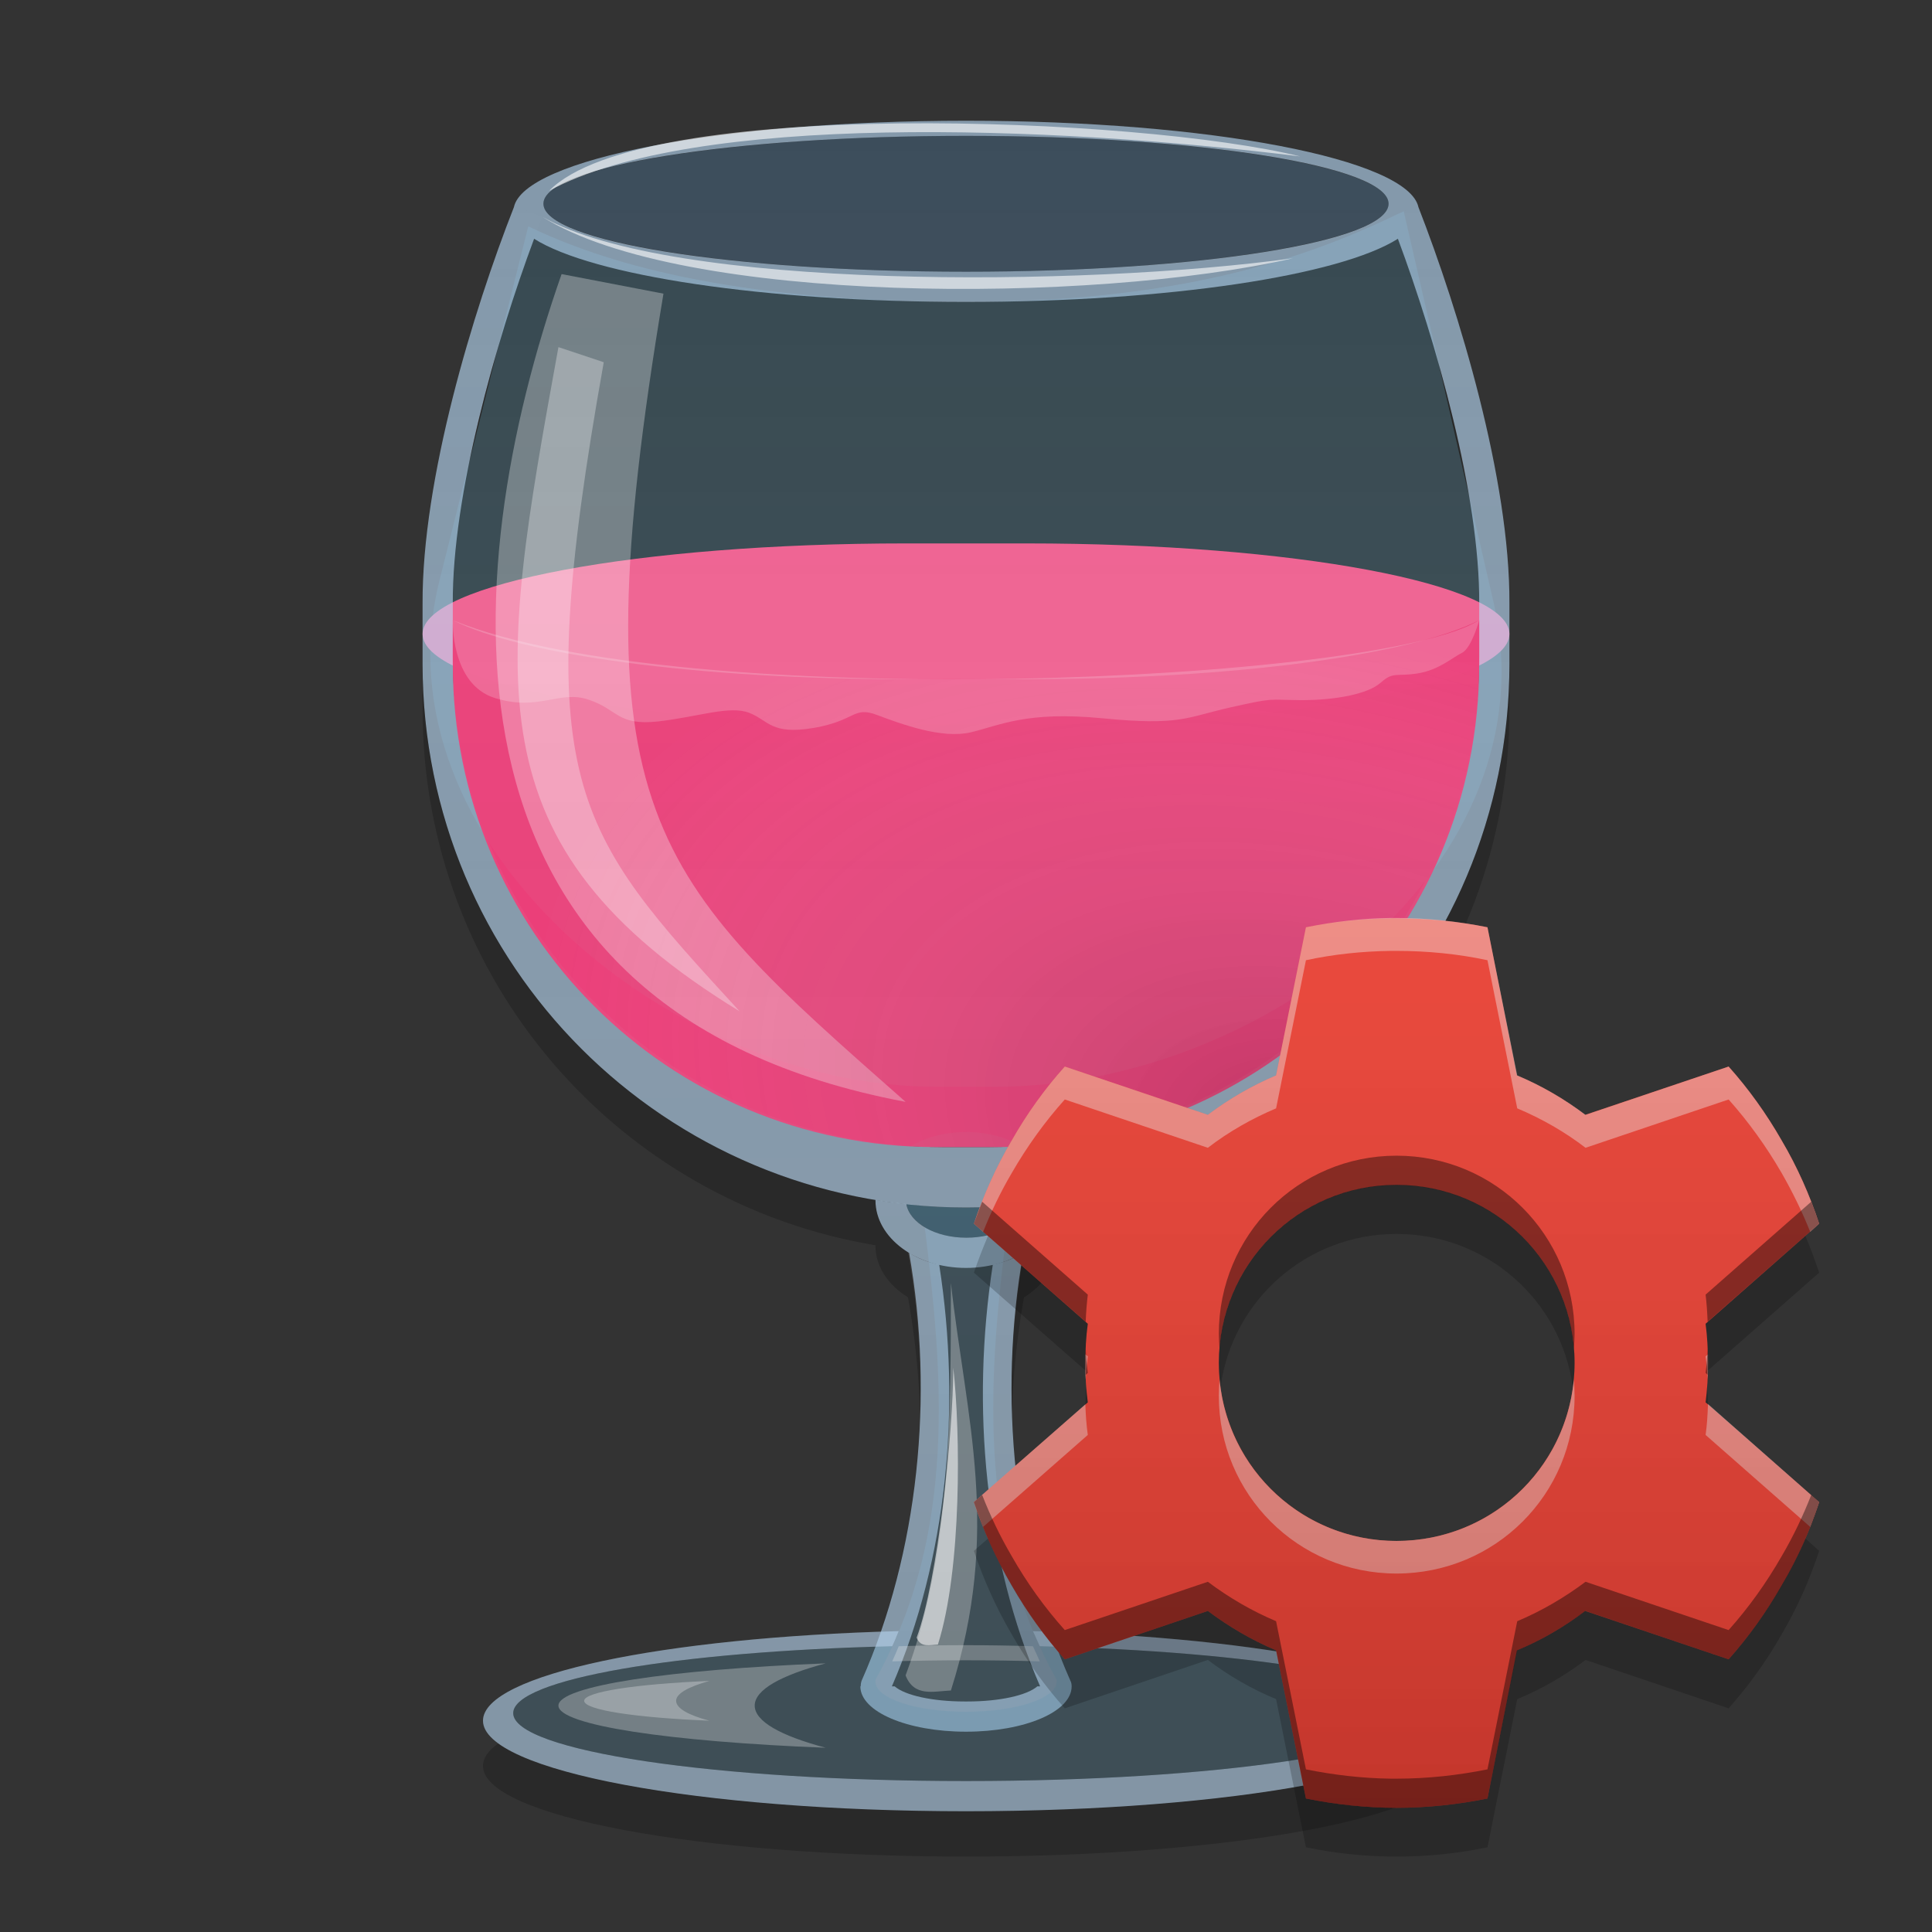 
<svg xmlns="http://www.w3.org/2000/svg" xmlns:xlink="http://www.w3.org/1999/xlink" width="22" height="22" viewBox="0 0 22 22" version="1.1">
<rect x="0" y="0" width="22" height="22" fill="#333333" stroke="none"/>
<defs>
<radialGradient id="radial0" gradientUnits="userSpaceOnUse" cx="10.257" cy="-204.308" fx="10.257" fy="-204.308" r="4.498" gradientTransform="matrix(0.382,-1.242,1.987,0.611,417.172,150.711)">
<stop offset="0" style="stop-color:rgb(0%,0%,0%);stop-opacity:0.2;"/>
<stop offset="1" style="stop-color:rgb(100%,100%,100%);stop-opacity:0;"/>
</radialGradient>
<linearGradient id="linear0" gradientUnits="userSpaceOnUse" x1="32" y1="104" x2="32" y2="4" gradientTransform="matrix(0.344,0,0,0.344,0,0)">
<stop offset="0" style="stop-color:rgb(0%,0%,0%);stop-opacity:0.2;"/>
<stop offset="1" style="stop-color:rgb(100%,100%,100%);stop-opacity:0;"/>
</linearGradient>
<linearGradient id="linear1" gradientUnits="userSpaceOnUse" x1="12.1" y1="-199.096" x2="12.1" y2="-213.913" gradientTransform="matrix(1.299,0,0,1.299,0.092,279.293)">
<stop offset="0" style="stop-color:rgb(0%,0%,0%);stop-opacity:0.2;"/>
<stop offset="1" style="stop-color:rgb(100%,100%,100%);stop-opacity:0;"/>
</linearGradient>
</defs>
<g id="surface1">
<path style=" stroke:none;fill-rule:nonzero;fill:rgb(29.804%,74.51%,97.255%);fill-opacity:0.29;" d="M 10.32 13.711 C 10.359 13.926 10.648 14.094 11.004 14.094 C 11.355 14.094 11.648 13.926 11.684 13.711 C 11.461 13.738 11.23 13.75 11 13.75 C 10.77 13.75 10.543 13.738 10.32 13.711 Z M 10.32 13.711 "/>
<path style=" stroke:none;fill-rule:nonzero;fill:rgb(30.196%,74.902%,97.647%);fill-opacity:0.157;" d="M 10.531 13.977 C 10.73 15.59 10.91 17.441 9.973 19.121 C 9.969 19.129 9.969 19.141 9.969 19.148 C 9.969 19.34 10.43 19.492 11 19.492 C 11.57 19.492 12.031 19.34 12.031 19.148 L 12.031 19.141 C 12.031 19.133 12.031 19.129 12.027 19.121 C 11.098 17.453 11.266 15.594 11.469 13.98 C 11.348 14.051 11.184 14.094 11.004 14.094 C 10.82 14.094 10.656 14.051 10.531 13.977 Z M 10.531 13.977 "/>
<path style=" stroke:none;fill-rule:nonzero;fill:rgb(73.333%,87.059%,98.431%);fill-opacity:0.6;" d="M 9.969 13.664 L 9.969 13.668 C 9.969 14.094 10.43 14.438 11 14.438 C 11.57 14.438 12.031 14.094 12.031 13.668 L 12.031 13.664 C 11.961 13.676 11.887 13.688 11.816 13.695 C 11.77 13.707 11.727 13.715 11.68 13.723 C 11.637 13.934 11.352 14.094 11.004 14.094 C 10.648 14.094 10.359 13.926 10.32 13.711 C 10.203 13.699 10.086 13.684 9.969 13.664 Z M 9.969 13.664 "/>
<path style=" stroke:none;fill-rule:nonzero;fill:rgb(73.333%,87.059%,98.431%);fill-opacity:0.6;" d="M 11.652 14.266 C 11.551 14.328 11.434 14.375 11.305 14.402 C 11.055 16.023 11.215 17.75 11.844 19.203 L 11.812 19.203 C 11.695 19.305 11.383 19.375 11.016 19.375 L 10.984 19.375 C 10.617 19.375 10.305 19.305 10.188 19.203 L 10.156 19.203 C 10.785 17.75 10.949 16.023 10.695 14.402 C 10.566 14.375 10.449 14.328 10.352 14.266 C 10.641 15.898 10.457 17.684 9.812 19.137 C 9.805 19.156 9.801 19.18 9.801 19.203 L 9.797 19.203 C 9.797 19.492 10.332 19.719 11 19.719 C 11.668 19.719 12.203 19.492 12.203 19.203 C 12.203 19.18 12.199 19.156 12.188 19.137 C 11.543 17.68 11.363 15.898 11.652 14.266 Z M 11.652 14.266 "/>
<path style=" stroke:none;fill-rule:nonzero;fill:rgb(94.51%,94.51%,94.51%);fill-opacity:0.302;" d="M 11 18.734 C 10.738 18.734 10.484 18.738 10.234 18.746 C 10.211 18.801 10.188 18.859 10.16 18.918 C 10.434 18.91 10.715 18.906 11 18.906 C 11.285 18.906 11.566 18.91 11.84 18.918 C 11.812 18.859 11.789 18.801 11.762 18.746 C 11.512 18.738 11.262 18.734 11 18.734 Z M 11 18.734 "/>
<path style=" stroke:none;fill-rule:nonzero;fill:rgb(73.333%,87.059%,98.431%);fill-opacity:0.6;" d="M 10.234 18.574 C 7.555 18.645 5.5 19.07 5.5 19.594 C 5.5 20.164 7.953 20.625 11 20.625 C 14.047 20.625 16.5 20.164 16.5 19.594 C 16.5 19.07 14.445 18.645 11.762 18.574 C 11.789 18.629 11.812 18.688 11.84 18.746 C 14.293 18.805 16.156 19.121 16.156 19.508 C 16.156 19.938 13.855 20.281 11 20.281 C 8.145 20.281 5.844 19.938 5.844 19.508 C 5.844 19.121 7.707 18.805 10.16 18.746 C 10.188 18.688 10.211 18.629 10.234 18.574 Z M 10.234 18.574 "/>
<path style=" stroke:none;fill-rule:nonzero;fill:rgb(30.98%,76.471%,96.863%);fill-opacity:0.157;" d="M 6.016 2.578 L 5.004 6.613 C 4.266 9.57 7.609 12.375 10.656 12.375 L 11.344 12.375 C 14.391 12.375 17.688 9.836 17.008 6.863 L 15.984 2.406 C 15.145 2.809 13.711 3.438 11 3.438 C 8.289 3.438 6.855 2.98 6.016 2.578 Z M 6.016 2.578 "/>
<path style=" stroke:none;fill-rule:nonzero;fill:rgb(94.118%,38.431%,57.255%);fill-opacity:1;" d="M 10.312 6.188 L 11.688 6.188 C 14.727 6.188 17.188 6.648 17.188 7.219 C 17.188 7.789 14.727 8.25 11.688 8.25 L 10.312 8.25 C 7.273 8.25 4.812 7.789 4.812 7.219 C 4.812 6.648 7.273 6.188 10.312 6.188 Z M 10.312 6.188 "/>
<path style=" stroke:none;fill-rule:nonzero;fill:rgb(73.333%,87.059%,98.431%);fill-opacity:0.6;" d="M 11 1.375 C 8.219 1.375 5.969 1.812 5.852 2.359 C 5.387 3.543 4.805 5.457 4.812 6.875 L 4.812 7.562 C 4.812 10.992 7.57 13.75 11 13.75 C 14.43 13.75 17.188 10.992 17.188 7.562 L 17.188 6.875 C 17.195 5.457 16.613 3.543 16.152 2.359 C 16.035 1.812 13.781 1.375 11 1.375 Z M 11 1.547 C 13.668 1.547 15.812 1.891 15.812 2.32 C 15.812 2.75 13.668 3.094 11 3.094 C 8.332 3.094 6.188 2.75 6.188 2.32 C 6.188 1.891 8.332 1.547 11 1.547 Z M 6.082 2.719 C 6.742 3.137 8.688 3.438 11 3.438 C 13.312 3.438 15.258 3.137 15.918 2.719 C 16.352 3.883 16.852 5.637 16.844 6.875 L 16.93 6.875 L 16.844 6.875 L 16.844 7.477 C 16.844 10.57 14.352 13.062 11.258 13.062 L 10.742 13.062 C 7.648 13.062 5.156 10.57 5.156 7.477 L 5.156 6.875 L 5.07 6.875 L 5.156 6.875 C 5.148 5.637 5.648 3.883 6.082 2.719 Z M 6.082 2.719 "/>
<path style=" stroke:none;fill-rule:nonzero;fill:rgb(92.549%,25.098%,47.843%);fill-opacity:0.996;" d="M 5.156 7.062 L 5.156 7.562 C 5.156 10.609 7.609 13.062 10.656 13.062 L 11.344 13.062 C 14.391 13.062 16.844 10.609 16.844 7.562 L 16.844 7.062 C 16.066 7.457 14.059 7.734 11.688 7.734 L 10.312 7.734 C 7.941 7.734 5.934 7.457 5.156 7.062 Z M 5.156 7.062 "/>
<path style=" stroke:none;fill-rule:nonzero;fill:rgb(100%,100%,100%);fill-opacity:0.302;" d="M 6.395 3.121 C 5.191 6.559 4.785 11.508 10.312 12.547 C 7.391 9.969 6.559 9.305 7.555 3.344 Z M 6.395 3.121 "/>
<path style=" stroke:none;fill-rule:nonzero;fill:url(#radial0);" d="M 5.156 7.062 L 5.156 7.562 C 5.156 10.609 7.609 13.062 10.656 13.062 L 11.344 13.062 C 14.391 13.062 16.844 10.609 16.844 7.562 L 16.844 7.062 C 16.066 7.457 14.059 7.734 11.688 7.734 L 10.312 7.734 C 7.941 7.734 5.934 7.457 5.156 7.062 Z M 5.156 7.062 "/>
<path style=" stroke:none;fill-rule:nonzero;fill:rgb(39.216%,70.98%,96.471%);fill-opacity:0.208;" d="M 11 1.547 C 13.656 1.547 15.812 1.895 15.812 2.32 C 15.812 2.746 13.656 3.094 11 3.094 C 8.344 3.094 6.188 2.746 6.188 2.32 C 6.188 1.895 8.344 1.547 11 1.547 Z M 11 1.547 "/>
<path style=" stroke:none;fill-rule:nonzero;fill:rgb(30.196%,74.902%,97.647%);fill-opacity:0.157;" d="M 10.16 18.746 C 7.707 18.805 5.844 19.121 5.844 19.508 C 5.844 19.938 8.145 20.281 11 20.281 C 13.855 20.281 16.156 19.938 16.156 19.508 C 16.156 19.121 14.293 18.805 11.84 18.746 C 11.895 18.871 11.957 18.996 12.027 19.121 C 12.031 19.129 12.031 19.133 12.031 19.141 L 12.031 19.148 C 12.031 19.34 11.57 19.492 11 19.492 C 10.43 19.492 9.969 19.34 9.969 19.148 C 9.969 19.141 9.969 19.129 9.973 19.121 C 10.043 18.996 10.105 18.871 10.16 18.746 Z M 10.16 18.746 "/>
<path style=" stroke:none;fill-rule:nonzero;fill:rgb(100%,100%,100%);fill-opacity:0.302;" d="M 6.359 3.953 C 5.672 7.734 5.328 9.625 8.422 11.516 C 6.531 9.453 6.016 8.938 6.875 4.125 Z M 6.359 3.953 "/>
<path style=" stroke:none;fill-rule:nonzero;fill:rgb(100%,100%,100%);fill-opacity:0.302;" d="M 9.402 18.941 C 7.621 19.012 6.359 19.199 6.359 19.422 C 6.359 19.645 7.621 19.832 9.402 19.902 C 8.891 19.766 8.594 19.602 8.594 19.422 C 8.594 19.242 8.891 19.078 9.402 18.941 Z M 9.402 18.941 "/>
<path style=" stroke:none;fill-rule:nonzero;fill:rgb(100%,100%,100%);fill-opacity:0.302;" d="M 8.078 19.141 C 7.242 19.176 6.652 19.266 6.652 19.367 C 6.652 19.473 7.242 19.559 8.078 19.594 C 7.84 19.531 7.699 19.453 7.699 19.367 C 7.699 19.285 7.84 19.207 8.078 19.141 Z M 8.078 19.141 "/>
<path style=" stroke:none;fill-rule:nonzero;fill:rgb(100%,100%,100%);fill-opacity:0.302;" d="M 10.828 14.609 C 11 16.156 11.406 17.43 10.828 19.25 C 10.633 19.258 10.41 19.328 10.312 19.078 C 10.828 17.703 10.828 16.156 10.828 14.609 Z M 10.828 14.609 "/>
<path style=" stroke:none;fill-rule:nonzero;fill:rgb(0%,0%,0%);fill-opacity:0.2;" d="M 5.664 3.977 C 5.547 4.387 5.438 4.812 5.352 5.234 Z M 16.391 4.176 L 16.719 5.617 C 16.637 5.145 16.523 4.652 16.391 4.176 Z M 4.812 7.562 L 4.812 8.078 C 4.812 11.152 7.035 13.691 9.969 14.18 L 9.969 14.184 C 9.969 14.422 10.113 14.633 10.34 14.773 C 10.418 15.211 10.465 15.656 10.477 16.105 C 10.496 15.488 10.449 14.863 10.34 14.262 C 10.113 14.117 9.969 13.906 9.969 13.668 L 9.969 13.664 C 7.035 13.176 4.812 10.641 4.812 7.562 Z M 17.188 7.562 C 17.188 10.641 14.965 13.176 12.031 13.664 L 12.031 13.668 C 12.031 13.906 11.887 14.117 11.66 14.258 C 11.551 14.863 11.504 15.488 11.523 16.105 C 11.535 15.656 11.582 15.211 11.66 14.773 C 11.887 14.633 12.031 14.422 12.031 14.184 L 12.031 14.18 C 14.965 13.691 17.188 11.152 17.188 8.078 Z M 5.672 19.855 C 5.559 19.934 5.5 20.02 5.5 20.109 C 5.5 20.68 7.953 21.141 11 21.141 C 14.047 21.141 16.5 20.68 16.5 20.109 C 16.5 20.02 16.441 19.934 16.328 19.855 C 16.328 19.852 16.328 19.855 16.328 19.855 C 15.719 20.301 13.57 20.625 11 20.625 C 8.43 20.625 6.281 20.301 5.672 19.855 C 5.672 19.852 5.672 19.855 5.672 19.855 Z M 5.672 19.855 "/>
<path style=" stroke:none;fill-rule:nonzero;fill:rgb(100%,100%,100%);fill-opacity:0.6;" d="M 6.176 2.469 C 7.77 3.469 12.426 3.465 14.723 2.941 C 12.332 3.27 7.637 3.305 6.176 2.469 Z M 6.176 2.469 "/>
<path style=" stroke:none;fill-rule:nonzero;fill:rgb(100%,100%,100%);fill-opacity:0.6;" d="M 6.254 2.172 C 7.309 1.098 12.984 1.332 14.805 1.781 C 11.953 1.426 7.902 1.281 6.254 2.172 Z M 6.254 2.172 "/>
<path style=" stroke:none;fill-rule:nonzero;fill:rgb(100%,100%,100%);fill-opacity:0.6;" d="M 10.855 15.574 C 10.938 16.309 10.953 17.867 10.68 18.727 C 10.59 18.73 10.484 18.766 10.438 18.648 C 10.68 17.996 10.855 16.309 10.855 15.574 Z M 10.855 15.574 "/>
<path style=" stroke:none;fill-rule:nonzero;fill:rgb(100%,100%,100%);fill-opacity:0.2;" d="M 5.156 7.062 C 5.156 7.062 5.129 7.793 5.637 7.949 C 6.141 8.105 6.371 7.852 6.707 7.969 C 7.043 8.082 7.027 8.266 7.496 8.215 C 7.965 8.16 8.309 8.031 8.531 8.117 C 8.754 8.203 8.777 8.371 9.266 8.289 C 9.758 8.203 9.711 8.035 9.996 8.145 C 10.277 8.25 10.723 8.414 11.051 8.34 C 11.383 8.262 11.684 8.094 12.562 8.18 C 13.445 8.266 13.508 8.168 14.012 8.055 C 14.52 7.941 14.434 7.969 14.816 7.973 C 15.199 7.973 15.574 7.906 15.723 7.773 C 15.867 7.645 15.898 7.707 16.145 7.668 C 16.387 7.629 16.543 7.484 16.648 7.434 C 16.758 7.379 16.844 7.062 16.844 7.062 C 15.723 7.773 7.773 8.129 5.156 7.062 Z M 5.156 7.062 "/>
<path style=" stroke:none;fill-rule:nonzero;fill:url(#linear0);" d="M 11 1.547 C 8.332 1.547 6.188 1.891 6.188 2.32 C 6.188 2.75 8.332 3.094 11 3.094 C 13.668 3.094 15.812 2.75 15.812 2.32 C 15.812 1.891 13.668 1.547 11 1.547 Z M 5.855 2.344 C 5.395 3.52 4.805 5.449 4.812 6.875 L 4.812 7.562 C 4.812 10.637 7.035 13.176 9.969 13.664 L 9.969 13.668 C 9.969 13.906 10.113 14.117 10.34 14.258 C 10.602 15.688 10.504 17.234 10.047 18.578 C 7.461 18.664 5.5 19.082 5.5 19.594 C 5.5 20.164 7.953 20.625 11 20.625 C 14.047 20.625 16.5 20.164 16.5 19.594 C 16.5 19.082 14.539 18.664 11.953 18.578 C 11.496 17.234 11.398 15.688 11.66 14.258 C 11.887 14.117 12.031 13.906 12.031 13.668 L 12.031 13.664 C 14.965 13.176 17.188 10.637 17.188 7.562 L 17.188 6.875 C 17.195 5.449 16.605 3.523 16.145 2.344 L 15.824 2.469 C 15.824 2.473 15.824 2.477 15.828 2.48 C 14.969 2.879 13.555 3.438 11 3.438 C 8.391 3.438 6.973 3.016 6.117 2.625 C 6.137 2.574 6.156 2.516 6.176 2.469 Z M 5.664 3.977 L 5.352 5.234 C 5.438 4.812 5.547 4.387 5.664 3.977 Z M 16.391 4.176 C 16.523 4.652 16.637 5.145 16.719 5.617 Z M 5.566 9.59 C 6.605 11.207 8.691 12.375 10.656 12.375 L 11.344 12.375 C 13.199 12.375 15.148 11.43 16.234 10.02 C 15.363 11.727 13.645 12.918 11.629 13.051 C 11.453 12.949 11.238 12.891 11 12.891 C 10.992 12.891 10.98 12.891 10.973 12.891 C 10.746 12.895 10.539 12.953 10.371 13.051 C 8.188 12.906 6.352 11.52 5.566 9.59 Z M 5.566 9.59 "/>
<path style=" stroke:none;fill-rule:nonzero;fill:rgb(95.686%,26.275%,21.176%);fill-opacity:1;" d="M 15.836 10.457 C 15.508 10.461 15.184 10.496 14.871 10.559 L 14.531 12.246 C 14.254 12.363 13.992 12.516 13.754 12.695 L 12.125 12.145 C 11.898 12.398 11.695 12.68 11.52 12.988 C 11.34 13.293 11.199 13.613 11.09 13.934 L 12.387 15.074 C 12.367 15.219 12.359 15.367 12.359 15.52 C 12.359 15.672 12.367 15.82 12.387 15.969 L 11.09 17.105 C 11.199 17.43 11.34 17.746 11.52 18.051 C 11.695 18.359 11.898 18.641 12.125 18.895 L 13.754 18.344 C 13.992 18.523 14.254 18.676 14.531 18.793 L 14.871 20.48 C 15.203 20.547 15.551 20.586 15.902 20.586 C 16.258 20.586 16.605 20.547 16.938 20.48 L 17.273 18.793 C 17.555 18.676 17.816 18.523 18.051 18.344 L 19.684 18.895 C 19.91 18.641 20.113 18.359 20.289 18.051 C 20.469 17.746 20.609 17.43 20.715 17.105 L 19.422 15.969 C 19.441 15.82 19.449 15.672 19.449 15.52 C 19.449 15.367 19.441 15.219 19.422 15.074 L 20.715 13.934 C 20.609 13.613 20.469 13.293 20.289 12.988 C 20.113 12.68 19.91 12.398 19.684 12.145 L 18.051 12.695 C 17.816 12.516 17.555 12.363 17.273 12.246 L 16.938 10.559 C 16.605 10.492 16.258 10.457 15.902 10.457 C 15.883 10.457 15.859 10.453 15.836 10.457 Z M 15.902 13.492 C 17.027 13.492 17.93 14.398 17.93 15.52 C 17.93 16.641 17.027 17.547 15.902 17.547 C 14.781 17.547 13.879 16.641 13.879 15.52 C 13.879 14.398 14.781 13.492 15.902 13.492 Z M 15.902 13.492 "/>
<path style=" stroke:none;fill-rule:nonzero;fill:rgb(100%,100%,100%);fill-opacity:0.4;" d="M 15.84 10.453 C 15.508 10.457 15.184 10.496 14.871 10.559 L 14.531 12.246 C 14.254 12.363 13.992 12.516 13.754 12.695 L 12.125 12.145 C 11.898 12.398 11.695 12.68 11.52 12.988 C 11.34 13.293 11.199 13.613 11.09 13.934 L 11.195 14.027 C 11.285 13.801 11.391 13.578 11.52 13.359 C 11.695 13.055 11.898 12.773 12.125 12.52 L 13.754 13.07 C 13.992 12.887 14.254 12.738 14.531 12.621 L 14.871 10.934 C 15.184 10.867 15.508 10.832 15.84 10.828 C 15.859 10.828 15.883 10.828 15.902 10.828 C 16.258 10.828 16.605 10.863 16.938 10.934 L 17.277 12.621 C 17.555 12.738 17.816 12.887 18.055 13.07 L 19.684 12.52 C 19.91 12.773 20.113 13.055 20.289 13.359 C 20.414 13.578 20.523 13.801 20.613 14.027 L 20.715 13.934 C 20.609 13.613 20.469 13.293 20.289 12.988 C 20.113 12.68 19.91 12.398 19.684 12.145 L 18.055 12.695 C 17.816 12.516 17.555 12.363 17.277 12.246 L 16.938 10.559 C 16.605 10.492 16.258 10.453 15.902 10.453 C 15.883 10.453 15.859 10.453 15.84 10.453 Z M 12.359 15.422 C 12.359 15.453 12.359 15.488 12.359 15.52 C 12.359 15.582 12.359 15.645 12.363 15.707 C 12.367 15.617 12.375 15.531 12.387 15.445 Z M 19.449 15.422 L 19.422 15.445 C 19.434 15.531 19.441 15.617 19.445 15.707 C 19.449 15.645 19.449 15.582 19.449 15.52 C 19.449 15.488 19.449 15.457 19.449 15.422 Z M 13.887 15.707 C 13.883 15.77 13.879 15.832 13.879 15.895 C 13.879 17.016 14.781 17.918 15.902 17.918 C 17.027 17.918 17.93 17.016 17.93 15.895 C 17.93 15.832 17.926 15.77 17.922 15.707 C 17.828 16.742 16.965 17.547 15.902 17.547 C 14.844 17.547 13.98 16.742 13.887 15.707 Z M 19.449 15.988 C 19.445 16.109 19.438 16.227 19.422 16.34 L 20.613 17.387 C 20.648 17.293 20.684 17.199 20.715 17.105 Z M 12.359 15.992 L 11.09 17.105 C 11.121 17.199 11.156 17.293 11.195 17.387 L 12.387 16.34 C 12.371 16.227 12.363 16.109 12.359 15.992 Z M 12.359 15.992 "/>
<path style=" stroke:none;fill-rule:nonzero;fill:url(#linear1);" d="M 15.836 10.457 C 15.508 10.461 15.184 10.496 14.871 10.559 L 14.531 12.246 C 14.254 12.363 13.992 12.516 13.754 12.695 L 12.125 12.145 C 11.898 12.398 11.695 12.68 11.52 12.988 C 11.34 13.293 11.199 13.613 11.09 13.934 L 12.387 15.074 C 12.367 15.219 12.359 15.367 12.359 15.52 C 12.359 15.672 12.367 15.82 12.387 15.969 L 11.09 17.105 C 11.199 17.43 11.34 17.746 11.52 18.051 C 11.695 18.359 11.898 18.641 12.125 18.895 L 13.754 18.344 C 13.992 18.523 14.254 18.676 14.531 18.793 L 14.871 20.48 C 15.203 20.547 15.551 20.586 15.902 20.586 C 16.258 20.586 16.605 20.547 16.938 20.48 L 17.273 18.793 C 17.555 18.676 17.816 18.523 18.051 18.344 L 19.684 18.895 C 19.91 18.641 20.113 18.359 20.289 18.051 C 20.469 17.746 20.609 17.43 20.715 17.105 L 19.422 15.969 C 19.441 15.82 19.449 15.672 19.449 15.52 C 19.449 15.367 19.441 15.219 19.422 15.074 L 20.715 13.934 C 20.609 13.613 20.469 13.293 20.289 12.988 C 20.113 12.68 19.91 12.398 19.684 12.145 L 18.051 12.695 C 17.816 12.516 17.555 12.363 17.273 12.246 L 16.938 10.559 C 16.605 10.492 16.258 10.457 15.902 10.457 C 15.883 10.457 15.859 10.453 15.836 10.457 Z M 15.902 13.492 C 17.027 13.492 17.93 14.398 17.93 15.52 C 17.93 16.641 17.027 17.547 15.902 17.547 C 14.781 17.547 13.879 16.641 13.879 15.52 C 13.879 14.398 14.781 13.492 15.902 13.492 Z M 15.902 13.492 "/>
<path style=" stroke:none;fill-rule:nonzero;fill:rgb(0.784%,0.784%,0.784%);fill-opacity:0.4;" d="M 15.84 20.586 C 15.508 20.582 15.184 20.543 14.871 20.48 L 14.531 18.793 C 14.254 18.676 13.992 18.523 13.754 18.344 L 12.125 18.895 C 11.898 18.641 11.695 18.359 11.52 18.055 C 11.34 17.746 11.199 17.43 11.09 17.105 L 11.184 17.023 C 11.277 17.262 11.387 17.492 11.52 17.719 C 11.695 18.027 11.898 18.309 12.125 18.562 L 13.754 18.012 C 13.992 18.191 14.254 18.344 14.531 18.461 L 14.871 20.148 C 15.184 20.211 15.508 20.25 15.84 20.254 C 15.859 20.254 15.883 20.254 15.902 20.254 C 16.258 20.254 16.605 20.215 16.938 20.148 L 17.277 18.461 C 17.555 18.344 17.816 18.191 18.055 18.012 L 19.684 18.562 C 19.91 18.309 20.113 18.027 20.289 17.719 C 20.422 17.492 20.531 17.262 20.625 17.023 L 20.715 17.105 C 20.609 17.43 20.469 17.746 20.289 18.055 C 20.113 18.359 19.91 18.641 19.684 18.895 L 18.055 18.344 C 17.816 18.523 17.555 18.676 17.277 18.793 L 16.938 20.48 C 16.605 20.547 16.258 20.586 15.902 20.586 C 15.883 20.586 15.859 20.586 15.84 20.586 Z M 12.363 15.656 C 12.359 15.613 12.359 15.566 12.359 15.52 C 12.359 15.465 12.359 15.41 12.363 15.355 C 12.367 15.449 12.375 15.543 12.387 15.633 Z M 19.445 15.656 L 19.422 15.633 C 19.434 15.543 19.441 15.449 19.445 15.355 C 19.449 15.41 19.449 15.465 19.449 15.52 C 19.449 15.566 19.449 15.609 19.445 15.656 Z M 13.887 15.355 C 13.883 15.301 13.879 15.242 13.879 15.188 C 13.879 14.066 14.781 13.16 15.902 13.16 C 17.027 13.16 17.93 14.066 17.93 15.188 C 17.93 15.242 17.926 15.301 17.922 15.355 C 17.84 14.309 16.969 13.496 15.902 13.496 C 14.836 13.496 13.969 14.309 13.887 15.355 Z M 19.445 15.051 C 19.441 14.945 19.434 14.844 19.422 14.742 L 20.625 13.684 C 20.656 13.766 20.688 13.852 20.715 13.934 Z M 12.363 15.051 L 11.09 13.934 C 11.121 13.852 11.152 13.766 11.184 13.684 L 12.387 14.742 C 12.375 14.844 12.367 14.945 12.363 15.051 Z M 12.363 15.051 "/>
<path style=" stroke:none;fill-rule:nonzero;fill:rgb(0%,0%,0%);fill-opacity:0.2;" d="M 15.902 13.496 C 14.781 13.496 13.879 14.398 13.879 15.52 C 13.879 15.613 13.887 15.707 13.898 15.797 C 14.031 14.809 14.875 14.051 15.902 14.051 C 16.93 14.051 17.777 14.809 17.91 15.797 C 17.922 15.707 17.93 15.613 17.93 15.52 C 17.93 14.398 17.027 13.496 15.902 13.496 Z M 11.25 14.074 C 11.191 14.215 11.137 14.352 11.09 14.492 L 12.359 15.605 C 12.359 15.578 12.359 15.547 12.359 15.52 C 12.359 15.367 12.367 15.219 12.387 15.074 Z M 20.559 14.074 L 19.422 15.074 C 19.441 15.219 19.449 15.367 19.449 15.52 C 19.449 15.551 19.449 15.578 19.449 15.605 L 20.715 14.492 C 20.668 14.352 20.617 14.215 20.559 14.074 Z M 12.371 15.797 C 12.363 15.863 12.363 15.926 12.359 15.992 L 12.387 15.969 C 12.379 15.91 12.375 15.855 12.371 15.797 Z M 19.438 15.797 C 19.434 15.855 19.43 15.91 19.422 15.969 L 19.449 15.988 C 19.445 15.926 19.445 15.863 19.438 15.797 Z M 11.25 17.52 L 11.09 17.66 C 11.199 17.984 11.34 18.301 11.52 18.609 C 11.695 18.918 11.898 19.199 12.125 19.453 L 13.754 18.902 C 13.992 19.082 14.254 19.234 14.531 19.348 L 14.871 21.035 C 15.203 21.105 15.551 21.141 15.902 21.141 C 16.258 21.141 16.605 21.105 16.938 21.035 L 17.277 19.348 C 17.555 19.234 17.816 19.082 18.055 18.902 L 19.684 19.453 C 19.91 19.199 20.113 18.918 20.289 18.609 C 20.469 18.301 20.609 17.984 20.715 17.66 L 20.559 17.52 C 20.48 17.699 20.391 17.879 20.289 18.051 C 20.113 18.359 19.91 18.641 19.684 18.895 L 18.055 18.344 C 17.816 18.523 17.555 18.676 17.277 18.793 L 16.938 20.48 C 16.605 20.547 16.258 20.586 15.902 20.586 C 15.551 20.586 15.203 20.547 14.871 20.48 L 14.531 18.793 C 14.254 18.676 13.992 18.523 13.754 18.344 L 12.125 18.895 C 11.898 18.641 11.695 18.359 11.52 18.051 C 11.418 17.879 11.328 17.699 11.25 17.52 Z M 11.25 17.52 "/>
</g>
</svg>
